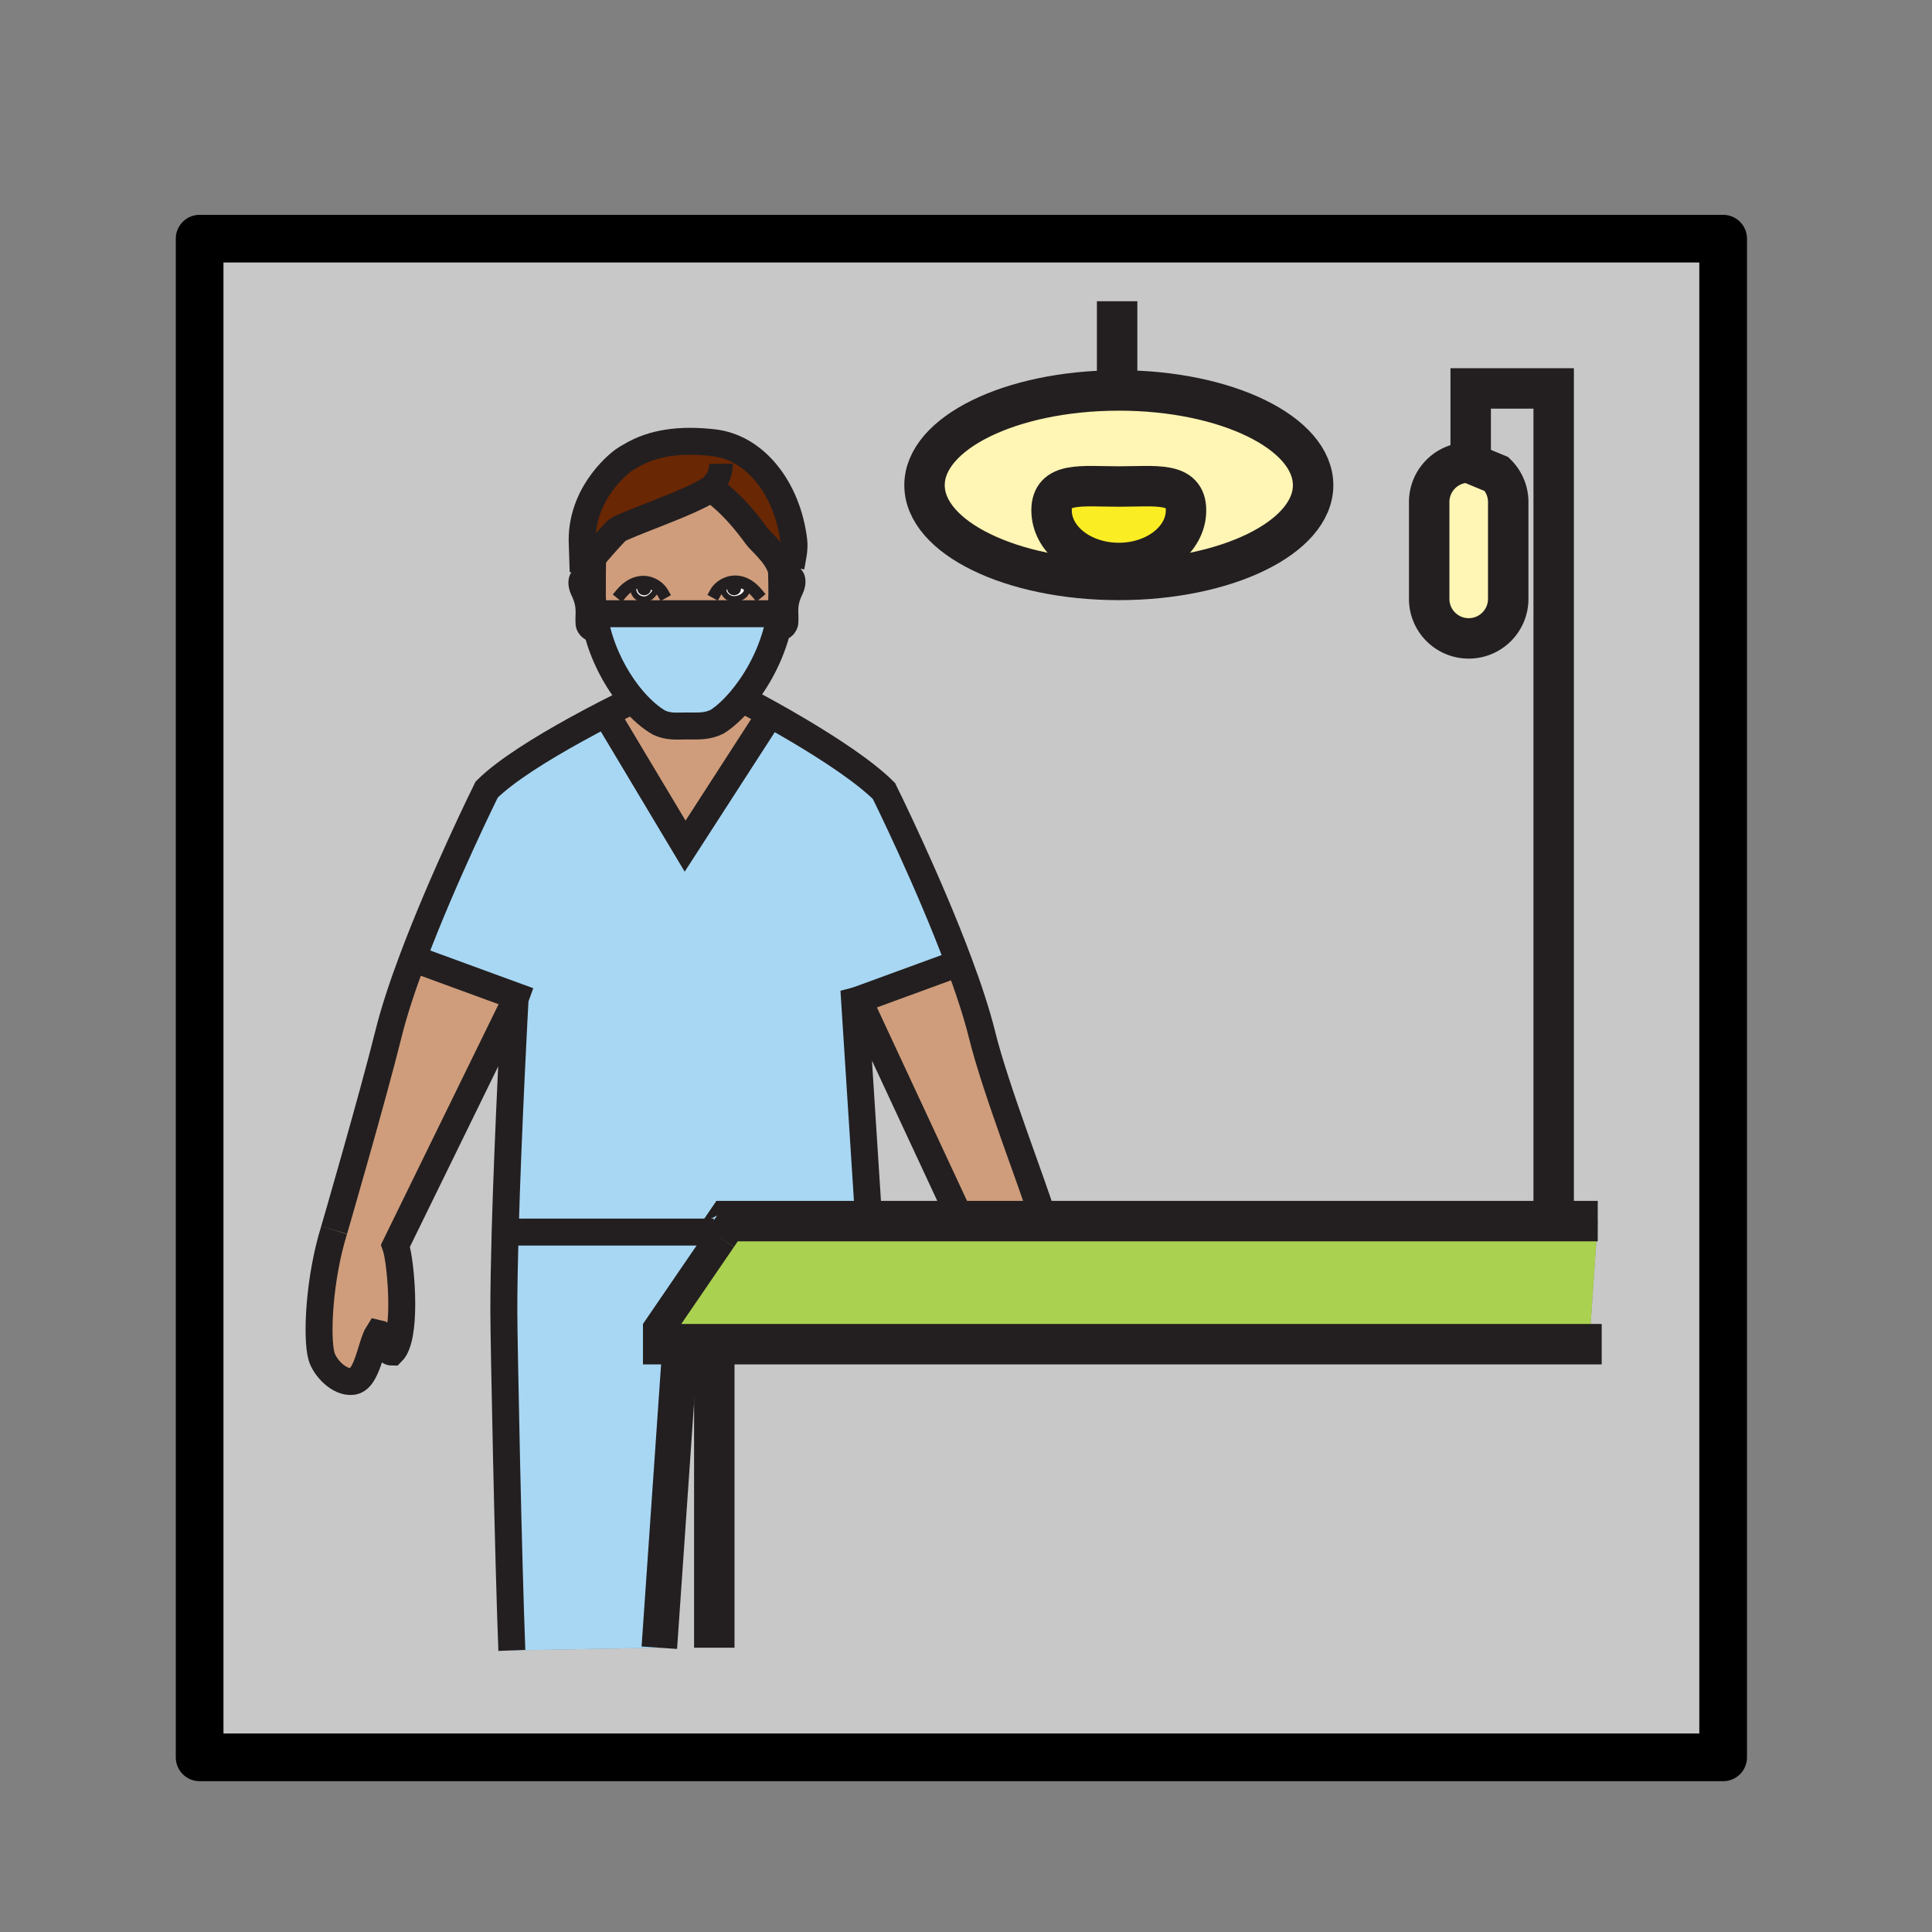 <?xml version="1.0"?><svg xmlns="http://www.w3.org/2000/svg" width="850.89" height="850.89" viewBox="0 0 850.89 850.89" overflow="visible"><rect x="0" y="0" width="850.89" height="850.89" fill="#808080" stroke="none"/><path d="M634.54 276.07c3.15 3.14 7.5 5.09 12.31 5.09 9.61 0 17.4-7.79 17.4-17.4v-42.64c0-4.8-1.94-9.16-5.1-12.31l-12.301-5.1c-9.609 0-17.409 7.8-17.409 17.41v42.64c0 4.8 1.95 9.16 5.1 12.31zM87.92 773.97V105.11h670.99v668.86H87.92zm319.26-560.28c0 23.04 38.32 41.72 85.57 41.72s85.57-18.68 85.57-41.72c0-23.06-38.32-41.73-85.57-41.73-.25 0-.5 0-.75.01-46.91.18-84.82 18.78-84.82 41.72zm-67.92 100.86c-6.53-3.64-10.91-5.91-10.91-5.91l-2.29-.06c6.34-7.42 12.37-17.71 15.67-29.25l.24.07c4.62.88 6.83-2.89 7-4.83.41-5.1-1.09-7.57 2.2-14.25 1.34-2.75 2-8.26-2.91-9.04-1.28-.21-2.46-.09-3.52.3l-.46.1c-.02-.12-.05-.24-.08-.37-.12-.47-.25-.93-.42-1.39l4.57-.1c.64-3.92 1.7-7.85 1.25-11.55-2.69-22.8-16.8-41.12-35.2-43.27-15.22-1.77-27.17.16-36.4 5.66 0 0-1.4.71-3.5 2.14 0 0-18.11 12.88-18.11 35.06l.44 13.9c-4.91.79-4.25 6.29-2.9 9.04 3.28 6.69 1.78 9.15 2.2 14.26.13 1.73 1.94 4.95 5.64 4.95l2.41 1.85c3.3 10.37 8.72 19.6 14.61 26.45-1.56.75-6.02 2.91-11.97 5.98-4.01 2.06-8.68 4.54-13.61 7.26-14.16 7.83-30.43 17.76-38.88 26.21 0 0-18.93 38.2-32.52 74.37-4.4 11.69-8.23 23.18-10.68 33.08-6.93 27.97-23.97 86.56-23.97 86.56-6.64 21.2-7.88 47.271-5.56 55.551 1.37 4.87 7.7 11.8 13.64 11.08 6.6-.73 8.12-16.261 11.3-21.221 5.01 1.011 2.46 8.32 6.13 8.32 3.2-3.19 4.27-12.01 4.27-21.22 0-10.84-1.48-22.24-2.75-25.69l52.61-107.55s-3.02 55.34-4.32 101.51c-.35 12.69-.58 24.69-.58 34.65 0 13.21 2.01 111.67 3.53 149.66l64.95-1.17L299.62 592h400.45v-1.69l3.609-52.52H459.19v-1.76c-3.671-12.7-20.721-56.181-26.65-80.2-2.35-9.51-5.98-20.48-10.16-31.7-13.62-36.57-33.06-75.75-33.06-75.75-8.44-8.44-23.69-18.38-36.82-26.21-4.85-2.89-9.42-5.49-13.24-7.62z" fill="#c8c8c8"></path><path fill="#c8c8c8" d="M421.88 537.79h-39.27l-6.21-96.83 1.71-.63 43.77 94.01z"></path><path d="M664.25 263.76c0 9.61-7.79 17.4-17.4 17.4-4.81 0-9.159-1.95-12.31-5.09a17.37 17.37 0 0 1-5.1-12.31v-42.64c0-9.61 7.8-17.41 17.409-17.41l12.301 5.1c3.159 3.15 5.1 7.51 5.1 12.31v42.64zM492.75 171.96c47.25 0 85.57 18.67 85.57 41.73 0 23.04-38.32 41.72-85.57 41.72s-85.57-18.68-85.57-41.72c0-22.94 37.91-41.54 84.82-41.72.25-.01.5-.01.75-.01zm-29.62 52.81c0 12.8 13.26 23.17 29.61 23.17s29.609-10.37 29.609-23.17-13.26-10.5-29.609-10.5c-16.35 0-29.61-2.3-29.61 10.5z" fill="#fff5b4"></path><path d="M492.74 214.27c16.35 0 29.609-2.3 29.609 10.5s-13.26 23.17-29.609 23.17c-16.351 0-29.61-10.37-29.61-23.17s13.26-10.5 29.61-10.5z" fill="#fbed24"></path><path d="M432.54 455.83c5.93 24.02 22.979 67.5 26.65 80.2v1.76h-37.31v-3.45l-43.77-94.01 44.27-16.2c4.18 11.22 7.81 22.19 10.16 31.7z" fill="#cf9d7c" class="aac-skin-fill"></path><path d="M227.59 438.89l-45.78-16.76c13.59-36.17 32.52-74.37 32.52-74.37 8.45-8.45 24.72-18.38 38.88-26.21 4.93-2.72 9.6-5.2 13.61-7.26l34.92 58.37 37.52-58.11c3.82 2.13 8.39 4.73 13.24 7.62 13.13 7.83 28.38 17.77 36.82 26.21 0 0 19.44 39.18 33.06 75.75l-44.27 16.2-2.03-4.38.32 5.01 6.21 96.83h-62.38l-4.1 6.01-1.72-1.17h-89.22l-2.71-.08c1.3-46.17 4.32-101.51 4.32-101.51l.79-2.15z" fill="#a8d7f4"></path><path d="M283.17 592c.01 0 32.69-47.8 32.69-47.8l.27-.4 4.1-6.01H703.68l-3.609 52.52V592H283.17z" fill="#abd150"></path><path d="M321.58 259.32c0-.86.77-1.56 1.72-1.56.96 0 1.73.7 1.73 1.56 0 .84-.77 1.53-1.73 1.53-.95 0-1.72-.69-1.72-1.53z" fill="#231f20"></path><path d="M323.34 263.85c-2.65 0-4.8-2.06-4.8-4.58 0-.35-.04-.51-.06-.67h-1.37c1.78-1.52 4.13-2.47 6.42-2.53 2.3-.05 4.4.68 6.24 1.88l-.77.31c.17.41 0 .58 0 1.28 0 2.52-3.02 4.31-5.66 4.31zm-1.76-4.53c0 .84.77 1.53 1.72 1.53.96 0 1.73-.69 1.73-1.53 0-.86-.77-1.56-1.73-1.56-.95 0-1.72.7-1.72 1.56z" fill="#fff"></path><path d="M333.25 236.09c-10.19-14.07-17.91-19.37-19.8-20.54-.3-.18-.45-.26-.45-.26-.02.02-.03.02-.06.04h-.01c-8.59 6.01-37.55 15.56-41.24 18.26 0 0-12.15 12.52-14.86 18.17l-.44-13.9c0-22.18 18.11-35.06 18.11-35.06 2.1-1.43 3.5-2.14 3.5-2.14 9.23-5.5 21.18-7.43 36.4-5.66 18.4 2.15 32.51 20.47 35.2 43.27.45 3.7-.61 7.63-1.25 11.55l-4.57.1c-2.24-6.2-8.76-11.4-10.53-13.83z" fill="#6a2703" class="aac-hair-fill"></path><path d="M278.79 308.31c-5.89-6.85-11.31-16.08-14.61-26.45-.22-.69-.43-1.39-.63-2.09-.88-3.08-1.58-6.24-2.03-9.47h82.12l.05.01c-.45 3.07-1.12 6.09-1.96 9.02-3.3 11.54-9.33 21.83-15.67 29.25-3.44 4.03-6.97 7.21-10.21 9.28-4.54 2.18-7.99 1.87-13.23 1.87-4.85 0-7.96.48-12.21-1.4-3.76-2.11-7.78-5.56-11.62-10.02z" fill="#a8d7f4"></path><path d="M281.97 259.32c0-.85.78-1.54 1.73-1.54s1.73.69 1.73 1.54c0 .85-.78 1.54-1.73 1.54s-1.73-.69-1.73-1.54z" fill="#231f20"></path><path d="M283.72 263.99c-2.65 0-4.8-2.04-4.8-4.58 0-.63-.04-.94.09-1.3l-.37-.78c1.49-.74 3.12-1.15 4.87-1.12 1.99.04 4.03.77 5.69 1.96l-.06.09c0 2.54-2.77 5.73-5.42 5.73zm-.02-6.21c-.95 0-1.73.69-1.73 1.54 0 .85.78 1.54 1.73 1.54s1.73-.69 1.73-1.54c0-.85-.78-1.54-1.73-1.54z" fill="#fff"></path><path d="M266.82 314.29c5.95-3.07 10.41-5.23 11.97-5.98 3.84 4.46 7.86 7.91 11.62 10.02 4.25 1.88 7.36 1.4 12.21 1.4 5.24 0 8.69.31 13.23-1.87 3.24-2.07 6.77-5.25 10.21-9.28l2.29.06s4.38 2.27 10.91 5.91l-37.52 58.11-34.92-58.37zM318.54 259.27c0 2.52 2.15 4.58 4.8 4.58 2.64 0 5.66-1.79 5.66-4.31 0-.7.17-.87 0-1.28l.77-.31c-1.84-1.2-3.94-1.93-6.24-1.88-2.29.06-4.64 1.01-6.42 2.53h1.37c.02.16.06.32.06.67zm-39.62.14c0 2.54 2.15 4.58 4.8 4.58s5.42-3.19 5.42-5.73l.06-.09c-1.66-1.19-3.7-1.92-5.69-1.96-1.75-.03-3.38.38-4.87 1.12l.37.78c-.13.36-.09.67-.09 1.3zm-18.01-7.34l-.56-.01c-1.06-.38-2.23-.5-3.52-.3 2.71-5.65 14.86-18.17 14.86-18.17 3.69-2.7 32.65-12.25 41.24-18.26h.01c.09.08.28.15.51.22 1.89 1.17 9.61 6.47 19.8 20.54 1.77 2.43 8.29 7.63 10.53 13.83.17.46.3.92.42 1.39.1 4.17.15 6.59.15 10.06 0 3.01-.22 6-.66 8.94l-.05-.01h-82.12c-.42-2.93-.64-5.92-.64-8.93 0-2.1 0-5.76.03-9.3z" fill="#cf9d7c" class="aac-skin-fill"></path><path d="M221.9 577.2c0-9.96.23-21.96.58-34.65l2.71.08h89.22l1.72 1.17-.27.4S283.18 592 283.17 592h16.45l-9.24 133.69-64.95 1.17c-1.52-37.99-3.53-136.45-3.53-149.66z" fill="#a8d7f4"></path><path d="M155.24 608.4c-5.94.72-12.27-6.21-13.64-11.08-2.32-8.28-1.08-34.351 5.56-55.551 0 0 17.04-58.59 23.97-86.56 2.45-9.9 6.28-21.39 10.68-33.08l45.78 16.76-.79 2.15-52.61 107.55c1.27 3.45 2.75 14.851 2.75 25.69 0 9.21-1.07 18.029-4.27 21.22-3.67 0-1.12-7.31-6.13-8.32-3.18 4.961-4.7 20.491-11.3 21.221z" fill="#cf9d7c" class="aac-skin-fill"></path><g fill="none"><path stroke="#231f20" stroke-width="17.811" d="M315.86 544.2l.27-.4 4.1-6.01H703.68M705.42 592H283.17c.01 0 32.69-47.8 32.69-47.8M314.59 592.43v133.26"></path><path d="M147.16 541.77s17.04-58.59 23.97-86.56c2.45-9.9 6.28-21.39 10.68-33.08 13.59-36.17 32.52-74.37 32.52-74.37 8.45-8.45 24.72-18.38 38.88-26.21 4.93-2.72 9.6-5.2 13.61-7.26 5.95-3.07 10.41-5.23 11.97-5.98l.61-.29" stroke="#231f20" stroke-width="11.874"></path><path d="M225.43 726.86c-1.52-37.99-3.53-136.45-3.53-149.66 0-9.96.23-21.96.58-34.65 1.3-46.17 4.32-101.51 4.32-101.51l-52.61 107.55c1.27 3.45 2.75 14.851 2.75 25.69 0 9.21-1.07 18.029-4.27 21.22-3.67 0-1.12-7.31-6.13-8.32-3.18 4.96-4.7 20.49-11.3 21.221-5.94.72-12.27-6.21-13.64-11.08-2.32-8.28-1.08-34.351 5.56-55.551M459.19 536.03c-3.671-12.7-20.721-56.181-26.65-80.2-2.35-9.51-5.98-20.48-10.16-31.7-13.62-36.57-33.06-75.75-33.06-75.75-8.44-8.44-23.69-18.38-36.82-26.21-4.85-2.89-9.42-5.49-13.24-7.62-6.53-3.64-10.91-5.91-10.91-5.91M382.65 538.35l-.04-.56-6.21-96.83-.32-5.01 2.03 4.38 43.77 94.01" stroke="#231f20" stroke-width="11.874"></path><path stroke="#231f20" stroke-width="15.664" d="M299.74 590.31l-.12 1.69-9.24 133.69"></path><path stroke="#231f20" stroke-width="11.874" d="M225.19 542.63h89.22"></path><path d="M273.57 261.47c1.42-1.71 3.12-3.2 5.07-4.14 1.49-.74 3.12-1.15 4.87-1.12 1.99.04 4.03.77 5.69 1.96 1.12.8 2.08 1.81 2.73 2.96" stroke="#231f20" stroke-width="5.221" stroke-linecap="square" stroke-miterlimit="10"></path><path d="M289.14 258.26c0 2.54-2.77 5.73-5.42 5.73s-4.8-2.04-4.8-4.58c0-.63-.04-.94.09-1.3" stroke="#231f20" stroke-width="2.611" stroke-linecap="square" stroke-miterlimit="10"></path><path d="M333.48 261.33c-1.08-1.3-2.32-2.47-3.71-3.38-1.84-1.2-3.94-1.93-6.24-1.88-2.29.06-4.64 1.01-6.42 2.53-.8.68-1.49 1.49-1.99 2.39" stroke="#231f20" stroke-width="5.221" stroke-linecap="square" stroke-miterlimit="10"></path><path d="M318.48 258.6c.02.16.06.32.06.67 0 2.52 2.15 4.58 4.8 4.58 2.64 0 5.66-1.79 5.66-4.31 0-.7.17-.87 0-1.28" stroke="#231f20" stroke-width="2.611" stroke-linecap="square" stroke-miterlimit="10"></path><path d="M260.35 252.06c-1.06-.38-2.23-.5-3.52-.3-4.91.79-4.25 6.29-2.9 9.04 3.28 6.69 1.78 9.15 2.2 14.26.13 1.73 1.94 4.95 5.64 4.95.42 0 .87-.04 1.34-.13M344.74 251.58c1.06-.39 2.24-.51 3.52-.3 4.91.78 4.25 6.29 2.91 9.04-3.29 6.68-1.79 9.15-2.2 14.25-.17 1.94-2.38 5.71-7 4.83" stroke="#231f20" stroke-width="5.221"></path><path d="M344.19 250.76c0 .19 0 .37.01.55.1 4.17.15 6.59.15 10.06 0 3.01-.22 6-.66 8.94-.45 3.07-1.12 6.09-1.96 9.02-3.3 11.54-9.33 21.83-15.67 29.25-3.44 4.03-6.97 7.21-10.21 9.28-4.54 2.18-7.99 1.87-13.23 1.87-4.85 0-7.96.48-12.21-1.4-3.76-2.11-7.78-5.56-11.62-10.02-5.89-6.85-11.31-16.08-14.61-26.45-.22-.69-.43-1.39-.63-2.09-.88-3.08-1.58-6.24-2.03-9.47-.42-2.93-.64-5.92-.64-8.93 0-2.1 0-5.76.03-9.3.02-1.99.05-3.93.08-5.54" stroke="#231f20" stroke-width="11.874"></path><path d="M285.43 259.32c0 .85-.78 1.54-1.73 1.54s-1.73-.69-1.73-1.54c0-.85.78-1.54 1.73-1.54s1.73.69 1.73 1.54zM325.03 259.32c0 .84-.77 1.53-1.73 1.53-.95 0-1.72-.69-1.72-1.53 0-.86.77-1.56 1.72-1.56.96 0 1.73.7 1.73 1.56z" stroke="#231f20" stroke-width="2.611"></path><path d="M312.94 215.33c.03-.02.04-.02.06-.04 0 0 .15.08.45.26 1.89 1.17 9.61 6.47 19.8 20.54 1.77 2.43 8.29 7.63 10.53 13.83.17.46.3.92.42 1.39.03.13.06.25.08.37.13.59.21 1.18.24 1.78" stroke="#231f20" stroke-width="11.874"></path><path d="M348.35 249.82c.64-3.92 1.7-7.85 1.25-11.55-2.69-22.8-16.8-41.12-35.2-43.27-15.22-1.77-27.17.16-36.4 5.66 0 0-1.4.71-3.5 2.14 0 0-18.11 12.88-18.11 35.06l.44 13.9c2.71-5.65 14.86-18.17 14.86-18.17 3.69-2.7 32.65-12.25 41.24-18.26" stroke="#231f20" stroke-width="11.874"></path><path d="M316.35 215.93c-.42 0-2.03-.12-2.9-.38-.23-.07-.42-.14-.51-.22h-.01c-.03-.04-.05-.06-.06-.09 2.64-2.56 4.72-6.75 4.72-10.99" stroke="#231f20" stroke-width="10.443"></path><path stroke="#231f20" stroke-width="11.874" d="M181.81 422.13l45.78 16.76 5.25 1.91M424.59 423.31l-2.21.82-44.27 16.2-1.71.63-2.84 1.03M266.82 314.29l34.92 58.37 37.52-58.11v-.01M261.52 270.3h82.12"></path><path d="M664.25 221.12v42.64c0 9.61-7.79 17.4-17.4 17.4-4.81 0-9.159-1.95-12.31-5.09a17.37 17.37 0 0 1-5.1-12.31v-42.64c0-9.61 7.8-17.41 17.409-17.41l12.301 5.1c3.16 3.15 5.1 7.51 5.1 12.31z" stroke="#231f20" stroke-width="17.811"></path><path stroke="#231f20" stroke-width="17.811" d="M647.72 200.67v-29.59h36.55v364.63M578.32 213.69c0 23.04-38.32 41.72-85.57 41.72s-85.57-18.68-85.57-41.72c0-22.94 37.91-41.54 84.82-41.72.25-.01.5-.01.75-.01 47.25 0 85.57 18.67 85.57 41.73zM492 132.68v43.51"></path><path d="M492.74 247.94c-16.351 0-29.61-10.37-29.61-23.17s13.26-10.5 29.61-10.5 29.609-2.3 29.609 10.5-13.259 23.17-29.609 23.17z" stroke="#231f20" stroke-width="17.811"></path><path stroke="#000" stroke-width="21" stroke-linecap="round" stroke-linejoin="round" d="M87.92 105.11h670.99v668.86H87.92z"></path></g><path fill="none" d="M.25.25h850.394v850.394H.25z"></path></svg>
